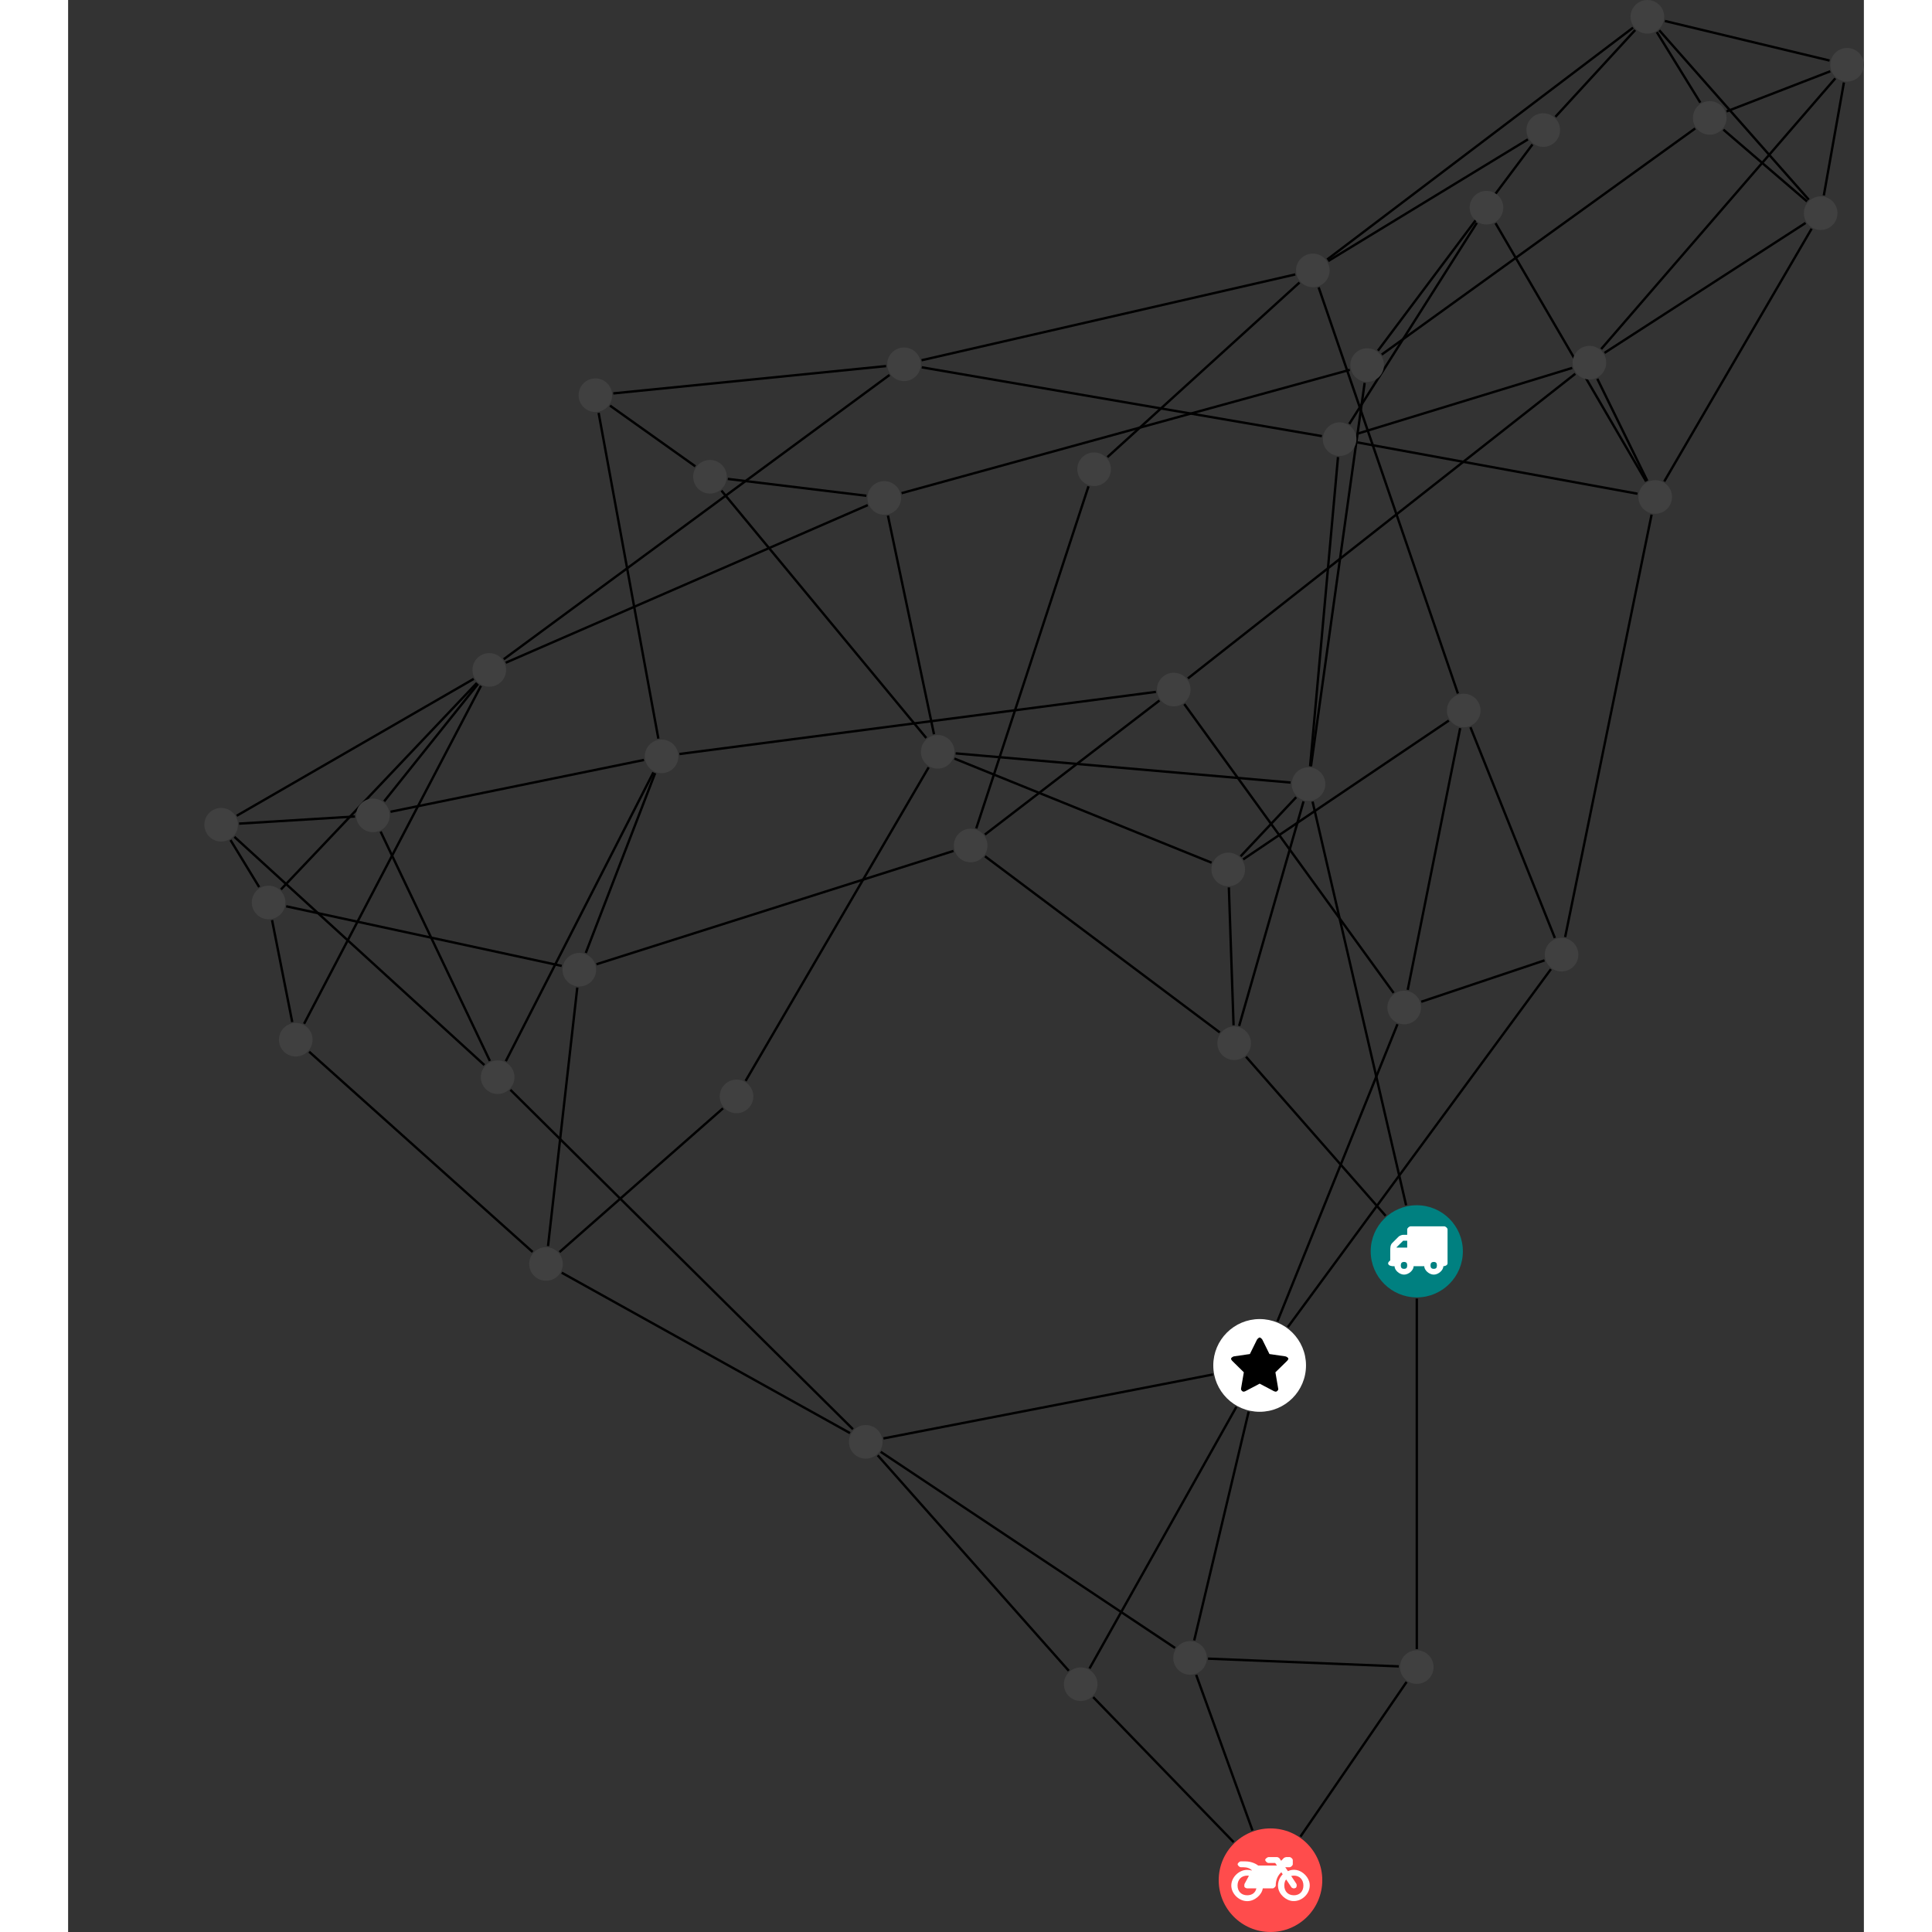 <?xml version="1.0" encoding="UTF-8"?>
<svg xmlns="http://www.w3.org/2000/svg" xmlns:xlink="http://www.w3.org/1999/xlink" width="324.030pt" height="324.030pt" viewBox="-22.849 0.000 301.181 324.030" version="1.1">
<rect x="-22.849" y="0.000" width="301.181" height="324.030" fill="#333333" stroke="none"/>
<defs>
<g>
<symbol overflow="visible" id="glyph0-0">
<path style="stroke:none;" d="M 1.422 -0.75 L 1.422 -7.922 L 3.562 -7.922 L 3.562 -0.891 L 1.422 -0.891 Z M 0.625 0 L 4.531 0 L 4.531 -8.812 L 0.438 -8.812 L 0.438 0 Z M 0.625 0 "/>
</symbol>
<symbol overflow="visible" id="glyph0-1">
<path style="stroke:none;" d="M 3.375 -0.844 C 3.375 -0.453 3.234 -0.266 2.844 -0.266 C 2.469 -0.266 2.297 -0.453 2.297 -0.844 C 2.297 -1.219 2.469 -1.422 2.844 -1.422 C 3.234 -1.422 3.375 -1.219 3.375 -0.844 Z M 1.594 -3.688 L 1.594 -3.859 C 1.594 -3.875 1.578 -3.875 1.594 -3.891 L 2.688 -4.969 C 2.703 -5 2.656 -4.984 2.688 -4.984 L 3.375 -4.984 L 3.375 -3.828 L 1.594 -3.828 Z M 8.359 -0.844 C 8.359 -0.453 8.219 -0.266 7.828 -0.266 C 7.453 -0.266 7.281 -0.453 7.281 -0.844 C 7.281 -1.219 7.453 -1.422 7.828 -1.422 C 8.219 -1.422 8.359 -1.219 8.359 -0.844 Z M 10.141 -6.891 C 10.141 -7.094 9.812 -7.391 9.609 -7.391 L 3.922 -7.391 C 3.719 -7.391 3.375 -7.094 3.375 -6.891 L 3.375 -5.969 L 2.672 -5.969 C 2.469 -5.969 2.078 -5.812 1.938 -5.672 L 0.844 -4.578 C 0.531 -4.266 0.531 -3.734 0.531 -3.328 L 0.531 -1.688 C 0.516 -1.688 0.172 -1.391 0.172 -1.203 C 0.172 -0.781 0.781 -0.703 1.062 -0.703 L 1.25 -0.703 C 1.25 -0.047 2.062 0.703 2.844 0.703 C 3.641 0.703 4.453 -0.047 4.453 -0.703 L 6.234 -0.703 C 6.234 -0.047 7.047 0.703 7.828 0.703 C 8.625 0.703 9.438 -0.047 9.438 -0.703 C 9.547 -0.703 10.141 -0.781 10.141 -1.203 Z M 10.141 -6.891 "/>
</symbol>
<symbol overflow="visible" id="glyph0-2">
<path style="stroke:none;" d="M 12.969 -2.906 C 12.844 -3.984 11.859 -5.016 10.781 -5.219 C 10.234 -5.328 9.703 -5.219 9.328 -5.031 L 8.875 -5.688 L 9.609 -5.688 C 9.812 -5.688 10.141 -5.984 10.141 -6.188 L 10.141 -6.891 C 10.141 -7.094 9.812 -7.391 9.609 -7.391 L 9.047 -7.391 C 8.969 -7.391 8.734 -7.312 8.656 -7.25 L 8.188 -6.766 L 7.891 -7.203 C 7.828 -7.281 7.594 -7.391 7.484 -7.391 L 6.078 -7.391 C 5.906 -7.391 5.547 -7.125 5.516 -6.953 C 5.484 -6.734 5.828 -6.406 6.047 -6.406 L 7.188 -6.406 L 7.484 -5.969 L 4.344 -5.969 C 4.141 -6.125 3.375 -6.672 2.141 -6.672 L 1.422 -6.672 C 1.219 -6.672 0.891 -6.375 0.891 -6.188 C 0.891 -5.984 1.219 -5.688 1.422 -5.688 L 1.781 -5.688 C 2.484 -5.688 2.906 -5.516 3.281 -5.188 L 3.25 -5.141 C 3.078 -5.188 2.797 -5.25 2.5 -5.25 C 1.109 -5.25 -0.172 -4 -0.172 -2.625 C -0.172 -1.25 1.109 0 2.5 0 C 3.75 0 4.953 -1.062 5.109 -2.141 L 6.766 -2.141 C 6.969 -2.141 7.281 -2.438 7.281 -2.625 C 7.281 -3.609 7.688 -4.391 8.219 -4.844 L 8.453 -4.5 C 7.969 -4.062 7.578 -3.203 7.672 -2.359 C 7.781 -1.172 8.969 -0.094 10.141 -0.016 C 11.703 0.094 13.156 -1.344 12.969 -2.906 Z M 2.5 -0.984 C 1.516 -0.984 0.875 -1.641 0.875 -2.625 C 0.875 -3.594 1.516 -4.281 2.5 -4.281 C 2.672 -4.281 2.844 -4.234 2.781 -4.25 L 2.047 -2.891 C 2 -2.781 2 -2.469 2.047 -2.359 C 2.125 -2.25 2.375 -2.141 2.5 -2.141 L 4.031 -2.141 C 3.891 -1.453 3.344 -0.984 2.5 -0.984 Z M 10.328 -0.984 C 9.344 -0.984 8.719 -1.641 8.719 -2.625 C 8.719 -3.109 8.859 -3.469 9.031 -3.641 L 9.906 -2.328 C 9.969 -2.219 10.203 -2.141 10.328 -2.141 C 10.391 -2.141 10.594 -2.188 10.641 -2.234 C 10.812 -2.344 10.844 -2.75 10.734 -2.922 L 9.875 -4.219 C 9.859 -4.219 10.094 -4.281 10.328 -4.281 C 11.297 -4.281 11.922 -3.594 11.922 -2.625 C 11.922 -1.641 11.297 -0.984 10.328 -0.984 Z M 10.328 -0.984 "/>
</symbol>
<symbol overflow="visible" id="glyph0-3">
<path style="stroke:none;" d="M 9.438 -5.078 C 9.438 -5.25 9.078 -5.453 8.938 -5.469 L 6.266 -5.859 L 5.078 -8.266 C 5.031 -8.375 4.75 -8.641 4.625 -8.641 C 4.5 -8.641 4.234 -8.375 4.172 -8.266 L 2.984 -5.859 L 0.312 -5.469 C 0.172 -5.453 -0.172 -5.25 -0.172 -5.078 C -0.172 -4.969 -0.062 -4.781 0.016 -4.719 L 1.969 -2.797 L 1.5 -0.062 C 1.5 -0.016 1.5 0.016 1.5 0.047 C 1.5 0.203 1.75 0.453 1.906 0.453 C 1.984 0.453 2.188 0.406 2.25 0.359 L 4.625 -0.891 L 7 0.359 C 7.062 0.406 7.266 0.453 7.344 0.453 C 7.5 0.453 7.75 0.203 7.75 0.047 C 7.75 0.016 7.75 -0.016 7.734 -0.062 L 7.266 -2.797 L 9.234 -4.719 C 9.297 -4.781 9.438 -4.969 9.438 -5.078 Z M 9.438 -5.078 "/>
</symbol>
</g>
<clipPath id="clip1">
  <path d="M 228 7 L 278.332 7 L 278.332 65 L 228 65 Z M 228 7 "/>
</clipPath>
<clipPath id="clip2">
  <path d="M 265 8 L 278.332 8 L 278.332 39 L 265 39 Z M 265 8 "/>
</clipPath>
<clipPath id="clip3">
  <path d="M 239 0 L 278.332 0 L 278.332 16 L 239 16 Z M 239 0 "/>
</clipPath>
<clipPath id="clip4">
  <path d="M 249 6 L 278.332 6 L 278.332 25 L 249 25 Z M 249 6 "/>
</clipPath>
<clipPath id="clip5">
  <path d="M 170 306 L 188 306 L 188 324.031 L 170 324.031 Z M 170 306 "/>
</clipPath>
<clipPath id="clip6">
  <path d="M 272 8 L 278.332 8 L 278.332 14 L 272 14 Z M 272 8 "/>
</clipPath>
</defs>
<g id="surface1">
<path style="fill:none;stroke-width:0.399;stroke-linecap:butt;stroke-linejoin:miter;stroke:rgb(0%,0%,0%);stroke-opacity:1;stroke-miterlimit:10;" d="M 0.002 -7.928 L 0.002 -66.713 " transform="matrix(1,0,0,-1,203.346,209.869)"/>
<path style="fill:none;stroke-width:0.399;stroke-linecap:butt;stroke-linejoin:miter;stroke:rgb(0%,0%,0%);stroke-opacity:1;stroke-miterlimit:10;" d="M -1.791 7.724 L -17.479 75.424 " transform="matrix(1,0,0,-1,203.346,209.869)"/>
<path style="fill:none;stroke-width:0.399;stroke-linecap:butt;stroke-linejoin:miter;stroke:rgb(0%,0%,0%);stroke-opacity:1;stroke-miterlimit:10;" d="M -5.229 5.959 L -28.639 32.635 " transform="matrix(1,0,0,-1,203.346,209.869)"/>
<path style="fill:none;stroke-width:0.399;stroke-linecap:butt;stroke-linejoin:miter;stroke:rgb(0%,0%,0%);stroke-opacity:1;stroke-miterlimit:10;" d="M -116.358 23.986 L -143.78 -0.127 " transform="matrix(1,0,0,-1,203.346,209.869)"/>
<path style="fill:none;stroke-width:0.399;stroke-linecap:butt;stroke-linejoin:miter;stroke:rgb(0%,0%,0%);stroke-opacity:1;stroke-miterlimit:10;" d="M -112.569 28.584 L -81.869 81.17 " transform="matrix(1,0,0,-1,203.346,209.869)"/>
<path style="fill:none;stroke-width:0.399;stroke-linecap:butt;stroke-linejoin:miter;stroke:rgb(0%,0%,0%);stroke-opacity:1;stroke-miterlimit:10;" d="M -1.709 -72.221 L -19.506 -98.151 " transform="matrix(1,0,0,-1,203.346,209.869)"/>
<path style="fill:none;stroke-width:0.399;stroke-linecap:butt;stroke-linejoin:miter;stroke:rgb(0%,0%,0%);stroke-opacity:1;stroke-miterlimit:10;" d="M -3.014 -69.611 L -35.014 -68.315 " transform="matrix(1,0,0,-1,203.346,209.869)"/>
<path style="fill:none;stroke-width:0.399;stroke-linecap:butt;stroke-linejoin:miter;stroke:rgb(0%,0%,0%);stroke-opacity:1;stroke-miterlimit:10;" d="M -27.561 -97.119 L -37.002 -71.029 " transform="matrix(1,0,0,-1,203.346,209.869)"/>
<path style="fill:none;stroke-width:0.399;stroke-linecap:butt;stroke-linejoin:miter;stroke:rgb(0%,0%,0%);stroke-opacity:1;stroke-miterlimit:10;" d="M -30.717 -99.092 L -54.268 -74.772 " transform="matrix(1,0,0,-1,203.346,209.869)"/>
<path style="fill:none;stroke-width:0.399;stroke-linecap:butt;stroke-linejoin:miter;stroke:rgb(0%,0%,0%);stroke-opacity:1;stroke-miterlimit:10;" d="M -40.541 -66.522 L -89.909 -33.627 " transform="matrix(1,0,0,-1,203.346,209.869)"/>
<path style="fill:none;stroke-width:0.399;stroke-linecap:butt;stroke-linejoin:miter;stroke:rgb(0%,0%,0%);stroke-opacity:1;stroke-miterlimit:10;" d="M -37.33 -65.256 L -28.201 -26.897 " transform="matrix(1,0,0,-1,203.346,209.869)"/>
<path style="fill:none;stroke-width:0.399;stroke-linecap:butt;stroke-linejoin:miter;stroke:rgb(0%,0%,0%);stroke-opacity:1;stroke-miterlimit:10;" d="M -58.369 -70.346 L -90.416 -34.213 " transform="matrix(1,0,0,-1,203.346,209.869)"/>
<path style="fill:none;stroke-width:0.399;stroke-linecap:butt;stroke-linejoin:miter;stroke:rgb(0%,0%,0%);stroke-opacity:1;stroke-miterlimit:10;" d="M -54.893 -69.971 L -30.26 -26.092 " transform="matrix(1,0,0,-1,203.346,209.869)"/>
<path style="fill:none;stroke-width:0.399;stroke-linecap:butt;stroke-linejoin:miter;stroke:rgb(0%,0%,0%);stroke-opacity:1;stroke-miterlimit:10;" d="M -89.455 -31.381 L -34.186 -20.654 " transform="matrix(1,0,0,-1,203.346,209.869)"/>
<path style="fill:none;stroke-width:0.399;stroke-linecap:butt;stroke-linejoin:miter;stroke:rgb(0%,0%,0%);stroke-opacity:1;stroke-miterlimit:10;" d="M -95.057 -30.486 L -143.409 -3.584 " transform="matrix(1,0,0,-1,203.346,209.869)"/>
<path style="fill:none;stroke-width:0.399;stroke-linecap:butt;stroke-linejoin:miter;stroke:rgb(0%,0%,0%);stroke-opacity:1;stroke-miterlimit:10;" d="M -94.565 -29.83 L -152.014 27.084 " transform="matrix(1,0,0,-1,203.346,209.869)"/>
<path style="fill:none;stroke-width:0.399;stroke-linecap:butt;stroke-linejoin:miter;stroke:rgb(0%,0%,0%);stroke-opacity:1;stroke-miterlimit:10;" d="M -23.369 -11.74 L -3.241 38.096 " transform="matrix(1,0,0,-1,203.346,209.869)"/>
<path style="fill:none;stroke-width:0.399;stroke-linecap:butt;stroke-linejoin:miter;stroke:rgb(0%,0%,0%);stroke-opacity:1;stroke-miterlimit:10;" d="M -21.631 -12.709 L 22.494 47.322 " transform="matrix(1,0,0,-1,203.346,209.869)"/>
<path style="fill:none;stroke-width:0.399;stroke-linecap:butt;stroke-linejoin:miter;stroke:rgb(0%,0%,0%);stroke-opacity:1;stroke-miterlimit:10;" d="M 0.752 41.857 L 21.42 48.795 " transform="matrix(1,0,0,-1,203.346,209.869)"/>
<path style="fill:none;stroke-width:0.399;stroke-linecap:butt;stroke-linejoin:miter;stroke:rgb(0%,0%,0%);stroke-opacity:1;stroke-miterlimit:10;" d="M -1.518 43.853 L 7.279 87.748 " transform="matrix(1,0,0,-1,203.346,209.869)"/>
<path style="fill:none;stroke-width:0.399;stroke-linecap:butt;stroke-linejoin:miter;stroke:rgb(0%,0%,0%);stroke-opacity:1;stroke-miterlimit:10;" d="M -3.881 43.338 L -38.991 91.779 " transform="matrix(1,0,0,-1,203.346,209.869)"/>
<path style="fill:none;stroke-width:0.399;stroke-linecap:butt;stroke-linejoin:miter;stroke:rgb(0%,0%,0%);stroke-opacity:1;stroke-miterlimit:10;" d="M 23.158 52.556 L 8.998 87.904 " transform="matrix(1,0,0,-1,203.346,209.869)"/>
<path style="fill:none;stroke-width:0.399;stroke-linecap:butt;stroke-linejoin:miter;stroke:rgb(0%,0%,0%);stroke-opacity:1;stroke-miterlimit:10;" d="M 24.884 52.709 L 39.381 123.56 " transform="matrix(1,0,0,-1,203.346,209.869)"/>
<path style="fill:none;stroke-width:0.399;stroke-linecap:butt;stroke-linejoin:miter;stroke:rgb(0%,0%,0%);stroke-opacity:1;stroke-miterlimit:10;" d="M 6.896 93.56 L -16.455 161.662 " transform="matrix(1,0,0,-1,203.346,209.869)"/>
<path style="fill:none;stroke-width:0.399;stroke-linecap:butt;stroke-linejoin:miter;stroke:rgb(0%,0%,0%);stroke-opacity:1;stroke-miterlimit:10;" d="M 5.373 89.017 L -29.119 65.736 " transform="matrix(1,0,0,-1,203.346,209.869)"/>
<path style="fill:none;stroke-width:0.399;stroke-linecap:butt;stroke-linejoin:miter;stroke:rgb(0%,0%,0%);stroke-opacity:1;stroke-miterlimit:10;" d="M -51.885 133.205 L -19.67 162.486 " transform="matrix(1,0,0,-1,203.346,209.869)"/>
<path style="fill:none;stroke-width:0.399;stroke-linecap:butt;stroke-linejoin:miter;stroke:rgb(0%,0%,0%);stroke-opacity:1;stroke-miterlimit:10;" d="M -55.061 128.306 L -73.885 70.931 " transform="matrix(1,0,0,-1,203.346,209.869)"/>
<path style="fill:none;stroke-width:0.399;stroke-linecap:butt;stroke-linejoin:miter;stroke:rgb(0%,0%,0%);stroke-opacity:1;stroke-miterlimit:10;" d="M -20.377 163.842 L -83.057 149.447 " transform="matrix(1,0,0,-1,203.346,209.869)"/>
<path style="fill:none;stroke-width:0.399;stroke-linecap:butt;stroke-linejoin:miter;stroke:rgb(0%,0%,0%);stroke-opacity:1;stroke-miterlimit:10;" d="M -15.03 166.342 L 36.271 205.232 " transform="matrix(1,0,0,-1,203.346,209.869)"/>
<path style="fill:none;stroke-width:0.399;stroke-linecap:butt;stroke-linejoin:miter;stroke:rgb(0%,0%,0%);stroke-opacity:1;stroke-miterlimit:10;" d="M -14.858 166.088 L 18.631 186.49 " transform="matrix(1,0,0,-1,203.346,209.869)"/>
<path style="fill:none;stroke-width:0.399;stroke-linecap:butt;stroke-linejoin:miter;stroke:rgb(0%,0%,0%);stroke-opacity:1;stroke-miterlimit:10;" d="M -77.705 67.15 L -137.584 48.146 " transform="matrix(1,0,0,-1,203.346,209.869)"/>
<path style="fill:none;stroke-width:0.399;stroke-linecap:butt;stroke-linejoin:miter;stroke:rgb(0%,0%,0%);stroke-opacity:1;stroke-miterlimit:10;" d="M -72.432 69.9 L -43.155 92.385 " transform="matrix(1,0,0,-1,203.346,209.869)"/>
<path style="fill:none;stroke-width:0.399;stroke-linecap:butt;stroke-linejoin:miter;stroke:rgb(0%,0%,0%);stroke-opacity:1;stroke-miterlimit:10;" d="M -72.412 66.252 L -33.041 36.713 " transform="matrix(1,0,0,-1,203.346,209.869)"/>
<path style="fill:none;stroke-width:0.399;stroke-linecap:butt;stroke-linejoin:miter;stroke:rgb(0%,0%,0%);stroke-opacity:1;stroke-miterlimit:10;" d="M -145.705 0.881 L -140.799 44.236 " transform="matrix(1,0,0,-1,203.346,209.869)"/>
<path style="fill:none;stroke-width:0.399;stroke-linecap:butt;stroke-linejoin:miter;stroke:rgb(0%,0%,0%);stroke-opacity:1;stroke-miterlimit:10;" d="M -148.291 -0.104 L -185.772 33.478 " transform="matrix(1,0,0,-1,203.346,209.869)"/>
<path style="fill:none;stroke-width:0.399;stroke-linecap:butt;stroke-linejoin:miter;stroke:rgb(0%,0%,0%);stroke-opacity:1;stroke-miterlimit:10;" d="M -143.409 47.869 L -189.623 57.869 " transform="matrix(1,0,0,-1,203.346,209.869)"/>
<path style="fill:none;stroke-width:0.399;stroke-linecap:butt;stroke-linejoin:miter;stroke:rgb(0%,0%,0%);stroke-opacity:1;stroke-miterlimit:10;" d="M -139.373 50.049 L -127.744 80.201 " transform="matrix(1,0,0,-1,203.346,209.869)"/>
<path style="fill:none;stroke-width:0.399;stroke-linecap:butt;stroke-linejoin:miter;stroke:rgb(0%,0%,0%);stroke-opacity:1;stroke-miterlimit:10;" d="M -188.604 38.451 L -191.991 55.549 " transform="matrix(1,0,0,-1,203.346,209.869)"/>
<path style="fill:none;stroke-width:0.399;stroke-linecap:butt;stroke-linejoin:miter;stroke:rgb(0%,0%,0%);stroke-opacity:1;stroke-miterlimit:10;" d="M -186.619 38.166 L -156.959 94.842 " transform="matrix(1,0,0,-1,203.346,209.869)"/>
<path style="fill:none;stroke-width:0.399;stroke-linecap:butt;stroke-linejoin:miter;stroke:rgb(0%,0%,0%);stroke-opacity:1;stroke-miterlimit:10;" d="M -190.498 60.697 L -157.639 95.326 " transform="matrix(1,0,0,-1,203.346,209.869)"/>
<path style="fill:none;stroke-width:0.399;stroke-linecap:butt;stroke-linejoin:miter;stroke:rgb(0%,0%,0%);stroke-opacity:1;stroke-miterlimit:10;" d="M -194.147 61.084 L -198.959 68.971 " transform="matrix(1,0,0,-1,203.346,209.869)"/>
<path style="fill:none;stroke-width:0.399;stroke-linecap:butt;stroke-linejoin:miter;stroke:rgb(0%,0%,0%);stroke-opacity:1;stroke-miterlimit:10;" d="M -158.174 96.006 L -197.916 73.056 " transform="matrix(1,0,0,-1,203.346,209.869)"/>
<path style="fill:none;stroke-width:0.399;stroke-linecap:butt;stroke-linejoin:miter;stroke:rgb(0%,0%,0%);stroke-opacity:1;stroke-miterlimit:10;" d="M -157.448 95.158 L -173.19 75.471 " transform="matrix(1,0,0,-1,203.346,209.869)"/>
<path style="fill:none;stroke-width:0.399;stroke-linecap:butt;stroke-linejoin:miter;stroke:rgb(0%,0%,0%);stroke-opacity:1;stroke-miterlimit:10;" d="M -153.131 99.306 L -88.428 146.982 " transform="matrix(1,0,0,-1,203.346,209.869)"/>
<path style="fill:none;stroke-width:0.399;stroke-linecap:butt;stroke-linejoin:miter;stroke:rgb(0%,0%,0%);stroke-opacity:1;stroke-miterlimit:10;" d="M -152.795 98.721 L -92.084 125.154 " transform="matrix(1,0,0,-1,203.346,209.869)"/>
<path style="fill:none;stroke-width:0.399;stroke-linecap:butt;stroke-linejoin:miter;stroke:rgb(0%,0%,0%);stroke-opacity:1;stroke-miterlimit:10;" d="M -197.518 71.732 L -178.088 72.931 " transform="matrix(1,0,0,-1,203.346,209.869)"/>
<path style="fill:none;stroke-width:0.399;stroke-linecap:butt;stroke-linejoin:miter;stroke:rgb(0%,0%,0%);stroke-opacity:1;stroke-miterlimit:10;" d="M -198.303 69.514 L -156.385 31.244 " transform="matrix(1,0,0,-1,203.346,209.869)"/>
<path style="fill:none;stroke-width:0.399;stroke-linecap:butt;stroke-linejoin:miter;stroke:rgb(0%,0%,0%);stroke-opacity:1;stroke-miterlimit:10;" d="M -173.78 70.392 L -155.455 31.931 " transform="matrix(1,0,0,-1,203.346,209.869)"/>
<path style="fill:none;stroke-width:0.399;stroke-linecap:butt;stroke-linejoin:miter;stroke:rgb(0%,0%,0%);stroke-opacity:1;stroke-miterlimit:10;" d="M -172.119 73.721 L -129.616 82.412 " transform="matrix(1,0,0,-1,203.346,209.869)"/>
<path style="fill:none;stroke-width:0.399;stroke-linecap:butt;stroke-linejoin:miter;stroke:rgb(0%,0%,0%);stroke-opacity:1;stroke-miterlimit:10;" d="M -152.784 31.896 L -128.03 80.33 " transform="matrix(1,0,0,-1,203.346,209.869)"/>
<path style="fill:none;stroke-width:0.399;stroke-linecap:butt;stroke-linejoin:miter;stroke:rgb(0%,0%,0%);stroke-opacity:1;stroke-miterlimit:10;" d="M -123.666 83.408 L -43.752 93.83 " transform="matrix(1,0,0,-1,203.346,209.869)"/>
<path style="fill:none;stroke-width:0.399;stroke-linecap:butt;stroke-linejoin:miter;stroke:rgb(0%,0%,0%);stroke-opacity:1;stroke-miterlimit:10;" d="M -127.201 85.986 L -137.221 140.619 " transform="matrix(1,0,0,-1,203.346,209.869)"/>
<path style="fill:none;stroke-width:0.399;stroke-linecap:butt;stroke-linejoin:miter;stroke:rgb(0%,0%,0%);stroke-opacity:1;stroke-miterlimit:10;" d="M -38.389 96.088 L 26.58 147.181 " transform="matrix(1,0,0,-1,203.346,209.869)"/>
<path style="fill:none;stroke-width:0.399;stroke-linecap:butt;stroke-linejoin:miter;stroke:rgb(0%,0%,0%);stroke-opacity:1;stroke-miterlimit:10;" d="M -134.764 143.889 L -89.002 148.471 " transform="matrix(1,0,0,-1,203.346,209.869)"/>
<path style="fill:none;stroke-width:0.399;stroke-linecap:butt;stroke-linejoin:miter;stroke:rgb(0%,0%,0%);stroke-opacity:1;stroke-miterlimit:10;" d="M -135.307 141.838 L -121.002 131.658 " transform="matrix(1,0,0,-1,203.346,209.869)"/>
<path style="fill:none;stroke-width:0.399;stroke-linecap:butt;stroke-linejoin:miter;stroke:rgb(0%,0%,0%);stroke-opacity:1;stroke-miterlimit:10;" d="M -83.026 148.264 L -15.916 136.724 " transform="matrix(1,0,0,-1,203.346,209.869)"/>
<path style="fill:none;stroke-width:0.399;stroke-linecap:butt;stroke-linejoin:miter;stroke:rgb(0%,0%,0%);stroke-opacity:1;stroke-miterlimit:10;" d="M 10.072 172.494 L -11.326 138.764 " transform="matrix(1,0,0,-1,203.346,209.869)"/>
<path style="fill:none;stroke-width:0.399;stroke-linecap:butt;stroke-linejoin:miter;stroke:rgb(0%,0%,0%);stroke-opacity:1;stroke-miterlimit:10;" d="M 13.209 172.435 L 38.467 129.123 " transform="matrix(1,0,0,-1,203.346,209.869)"/>
<path style="fill:none;stroke-width:0.399;stroke-linecap:butt;stroke-linejoin:miter;stroke:rgb(0%,0%,0%);stroke-opacity:1;stroke-miterlimit:10;" d="M -9.975 135.67 L 37.017 127.06 " transform="matrix(1,0,0,-1,203.346,209.869)"/>
<path style="fill:none;stroke-width:0.399;stroke-linecap:butt;stroke-linejoin:miter;stroke:rgb(0%,0%,0%);stroke-opacity:1;stroke-miterlimit:10;" d="M -10.057 137.099 L 26.068 148.162 " transform="matrix(1,0,0,-1,203.346,209.869)"/>
<path style="fill:none;stroke-width:0.399;stroke-linecap:butt;stroke-linejoin:miter;stroke:rgb(0%,0%,0%);stroke-opacity:1;stroke-miterlimit:10;" d="M -13.213 133.209 L -17.889 81.369 " transform="matrix(1,0,0,-1,203.346,209.869)"/>
<path style="fill:none;stroke-width:0.399;stroke-linecap:butt;stroke-linejoin:miter;stroke:rgb(0%,0%,0%);stroke-opacity:1;stroke-miterlimit:10;" d="M 38.658 129.228 L 30.279 146.338 " transform="matrix(1,0,0,-1,203.346,209.869)"/>
<path style="fill:none;stroke-width:0.399;stroke-linecap:butt;stroke-linejoin:miter;stroke:rgb(0%,0%,0%);stroke-opacity:1;stroke-miterlimit:10;" d="M 41.506 129.123 L 66.22 171.51 " transform="matrix(1,0,0,-1,203.346,209.869)"/>
<path style="fill:none;stroke-width:0.399;stroke-linecap:butt;stroke-linejoin:miter;stroke:rgb(0%,0%,0%);stroke-opacity:1;stroke-miterlimit:10;" d="M 31.486 150.685 L 65.205 172.478 " transform="matrix(1,0,0,-1,203.346,209.869)"/>
<g clip-path="url(#clip1)" clip-rule="nonzero">
<path style="fill:none;stroke-width:0.399;stroke-linecap:butt;stroke-linejoin:miter;stroke:rgb(0%,0%,0%);stroke-opacity:1;stroke-miterlimit:10;" d="M 30.927 151.33 L 70.193 196.724 " transform="matrix(1,0,0,-1,203.346,209.869)"/>
</g>
<g clip-path="url(#clip2)" clip-rule="nonzero">
<path style="fill:none;stroke-width:0.399;stroke-linecap:butt;stroke-linejoin:miter;stroke:rgb(0%,0%,0%);stroke-opacity:1;stroke-miterlimit:10;" d="M 68.267 177.088 L 71.638 196.037 " transform="matrix(1,0,0,-1,203.346,209.869)"/>
</g>
<path style="fill:none;stroke-width:0.399;stroke-linecap:butt;stroke-linejoin:miter;stroke:rgb(0%,0%,0%);stroke-opacity:1;stroke-miterlimit:10;" d="M 65.744 176.381 L 40.67 204.791 " transform="matrix(1,0,0,-1,203.346,209.869)"/>
<path style="fill:none;stroke-width:0.399;stroke-linecap:butt;stroke-linejoin:miter;stroke:rgb(0%,0%,0%);stroke-opacity:1;stroke-miterlimit:10;" d="M 65.451 176.084 L 51.424 188.127 " transform="matrix(1,0,0,-1,203.346,209.869)"/>
<g clip-path="url(#clip3)" clip-rule="nonzero">
<path style="fill:none;stroke-width:0.399;stroke-linecap:butt;stroke-linejoin:miter;stroke:rgb(0%,0%,0%);stroke-opacity:1;stroke-miterlimit:10;" d="M 69.232 199.713 L 41.607 206.349 " transform="matrix(1,0,0,-1,203.346,209.869)"/>
</g>
<g clip-path="url(#clip4)" clip-rule="nonzero">
<path style="fill:none;stroke-width:0.399;stroke-linecap:butt;stroke-linejoin:miter;stroke:rgb(0%,0%,0%);stroke-opacity:1;stroke-miterlimit:10;" d="M 69.353 197.916 L 51.951 191.181 " transform="matrix(1,0,0,-1,203.346,209.869)"/>
</g>
<path style="fill:none;stroke-width:0.399;stroke-linecap:butt;stroke-linejoin:miter;stroke:rgb(0%,0%,0%);stroke-opacity:1;stroke-miterlimit:10;" d="M 40.259 204.486 L 47.552 192.658 " transform="matrix(1,0,0,-1,203.346,209.869)"/>
<path style="fill:none;stroke-width:0.399;stroke-linecap:butt;stroke-linejoin:miter;stroke:rgb(0%,0%,0%);stroke-opacity:1;stroke-miterlimit:10;" d="M 36.631 204.834 L 23.252 190.279 " transform="matrix(1,0,0,-1,203.346,209.869)"/>
<path style="fill:none;stroke-width:0.399;stroke-linecap:butt;stroke-linejoin:miter;stroke:rgb(0%,0%,0%);stroke-opacity:1;stroke-miterlimit:10;" d="M 46.689 188.326 L -5.877 150.404 " transform="matrix(1,0,0,-1,203.346,209.869)"/>
<path style="fill:none;stroke-width:0.399;stroke-linecap:butt;stroke-linejoin:miter;stroke:rgb(0%,0%,0%);stroke-opacity:1;stroke-miterlimit:10;" d="M 19.4 185.642 L -6.514 151.056 " transform="matrix(1,0,0,-1,203.346,209.869)"/>
<path style="fill:none;stroke-width:0.399;stroke-linecap:butt;stroke-linejoin:miter;stroke:rgb(0%,0%,0%);stroke-opacity:1;stroke-miterlimit:10;" d="M -11.233 147.842 L -86.409 127.158 " transform="matrix(1,0,0,-1,203.346,209.869)"/>
<path style="fill:none;stroke-width:0.399;stroke-linecap:butt;stroke-linejoin:miter;stroke:rgb(0%,0%,0%);stroke-opacity:1;stroke-miterlimit:10;" d="M -8.744 145.65 L -17.744 81.353 " transform="matrix(1,0,0,-1,203.346,209.869)"/>
<path style="fill:none;stroke-width:0.399;stroke-linecap:butt;stroke-linejoin:miter;stroke:rgb(0%,0%,0%);stroke-opacity:1;stroke-miterlimit:10;" d="M -115.549 129.545 L -92.315 126.721 " transform="matrix(1,0,0,-1,203.346,209.869)"/>
<path style="fill:none;stroke-width:0.399;stroke-linecap:butt;stroke-linejoin:miter;stroke:rgb(0%,0%,0%);stroke-opacity:1;stroke-miterlimit:10;" d="M -116.619 127.584 L -82.272 86.099 " transform="matrix(1,0,0,-1,203.346,209.869)"/>
<path style="fill:none;stroke-width:0.399;stroke-linecap:butt;stroke-linejoin:miter;stroke:rgb(0%,0%,0%);stroke-opacity:1;stroke-miterlimit:10;" d="M -88.698 123.404 L -80.971 86.728 " transform="matrix(1,0,0,-1,203.346,209.869)"/>
<path style="fill:none;stroke-width:0.399;stroke-linecap:butt;stroke-linejoin:miter;stroke:rgb(0%,0%,0%);stroke-opacity:1;stroke-miterlimit:10;" d="M -77.549 82.642 L -34.42 65.181 " transform="matrix(1,0,0,-1,203.346,209.869)"/>
<path style="fill:none;stroke-width:0.399;stroke-linecap:butt;stroke-linejoin:miter;stroke:rgb(0%,0%,0%);stroke-opacity:1;stroke-miterlimit:10;" d="M -77.342 83.514 L -21.166 78.623 " transform="matrix(1,0,0,-1,203.346,209.869)"/>
<path style="fill:none;stroke-width:0.399;stroke-linecap:butt;stroke-linejoin:miter;stroke:rgb(0%,0%,0%);stroke-opacity:1;stroke-miterlimit:10;" d="M -29.553 66.248 L -20.229 76.166 " transform="matrix(1,0,0,-1,203.346,209.869)"/>
<path style="fill:none;stroke-width:0.399;stroke-linecap:butt;stroke-linejoin:miter;stroke:rgb(0%,0%,0%);stroke-opacity:1;stroke-miterlimit:10;" d="M -31.518 61.033 L -30.729 37.916 " transform="matrix(1,0,0,-1,203.346,209.869)"/>
<path style="fill:none;stroke-width:0.399;stroke-linecap:butt;stroke-linejoin:miter;stroke:rgb(0%,0%,0%);stroke-opacity:1;stroke-miterlimit:10;" d="M -18.994 75.463 L -29.795 37.803 " transform="matrix(1,0,0,-1,203.346,209.869)"/>
<path style=" stroke:none;fill-rule:nonzero;fill:rgb(0%,50%,50%);fill-opacity:1;" d="M 211.074 209.867 C 211.074 205.602 207.613 202.141 203.348 202.141 C 199.078 202.141 195.617 205.602 195.617 209.867 C 195.617 214.137 199.078 217.598 203.348 217.598 C 207.613 217.598 211.074 214.137 211.074 209.867 Z M 211.074 209.867 "/>
<g style="fill:rgb(100%,100%,100%);fill-opacity:1;">
  <use xlink:href="#glyph0-1" x="198.365" y="213.072"/>
</g>
<path style=" stroke:none;fill-rule:nonzero;fill:rgb(25%,25%,25%);fill-opacity:1;" d="M 92.074 183.891 C 92.074 182.332 90.812 181.07 89.258 181.07 C 87.699 181.07 86.438 182.332 86.438 183.891 C 86.438 185.445 87.699 186.707 89.258 186.707 C 90.812 186.707 92.074 185.445 92.074 183.891 Z M 92.074 183.891 "/>
<path style=" stroke:none;fill-rule:nonzero;fill:rgb(25%,25%,25%);fill-opacity:1;" d="M 206.164 279.602 C 206.164 278.043 204.902 276.781 203.348 276.781 C 201.789 276.781 200.527 278.043 200.527 279.602 C 200.527 281.156 201.789 282.418 203.348 282.418 C 204.902 282.418 206.164 281.156 206.164 279.602 Z M 206.164 279.602 "/>
<g clip-path="url(#clip5)" clip-rule="nonzero">
<path style=" stroke:none;fill-rule:nonzero;fill:rgb(100%,29.999%,29.999%);fill-opacity:1;" d="M 187.496 315.344 C 187.496 310.547 183.609 306.656 178.809 306.656 C 174.012 306.656 170.125 310.547 170.125 315.344 C 170.125 320.141 174.012 324.031 178.809 324.031 C 183.609 324.031 187.496 320.141 187.496 315.344 Z M 187.496 315.344 "/>
</g>
<g style="fill:rgb(100%,100%,100%);fill-opacity:1;">
  <use xlink:href="#glyph0-2" x="172.409" y="318.855"/>
</g>
<path style=" stroke:none;fill-rule:nonzero;fill:rgb(25%,25%,25%);fill-opacity:1;" d="M 168.137 278.062 C 168.137 276.504 166.875 275.242 165.316 275.242 C 163.762 275.242 162.5 276.504 162.5 278.062 C 162.5 279.617 163.762 280.879 165.316 280.879 C 166.875 280.879 168.137 279.617 168.137 278.062 Z M 168.137 278.062 "/>
<path style=" stroke:none;fill-rule:nonzero;fill:rgb(25%,25%,25%);fill-opacity:1;" d="M 149.797 282.473 C 149.797 280.914 148.535 279.652 146.98 279.652 C 145.422 279.652 144.16 280.914 144.16 282.473 C 144.16 284.027 145.422 285.289 146.98 285.289 C 148.535 285.289 149.797 284.027 149.797 282.473 Z M 149.797 282.473 "/>
<path style=" stroke:none;fill-rule:nonzero;fill:rgb(25%,25%,25%);fill-opacity:1;" d="M 113.746 241.824 C 113.746 240.266 112.484 239.004 110.93 239.004 C 109.371 239.004 108.109 240.266 108.109 241.824 C 108.109 243.379 109.371 244.641 110.93 244.641 C 112.484 244.641 113.746 243.379 113.746 241.824 Z M 113.746 241.824 "/>
<path style=" stroke:none;fill-rule:nonzero;fill:rgb(100%,100%,100%);fill-opacity:1;" d="M 184.766 229.004 C 184.766 224.711 181.285 221.23 176.992 221.23 C 172.699 221.23 169.215 224.711 169.215 229.004 C 169.215 233.301 172.699 236.781 176.992 236.781 C 181.285 236.781 184.766 233.301 184.766 229.004 Z M 184.766 229.004 "/>
<g style="fill:rgb(0%,0%,0%);fill-opacity:1;">
  <use xlink:href="#glyph0-3" x="172.369" y="232.955"/>
</g>
<path style=" stroke:none;fill-rule:nonzero;fill:rgb(25%,25%,25%);fill-opacity:1;" d="M 204.055 168.973 C 204.055 167.418 202.793 166.156 201.234 166.156 C 199.68 166.156 198.418 167.418 198.418 168.973 C 198.418 170.531 199.68 171.793 201.234 171.793 C 202.793 171.793 204.055 170.531 204.055 168.973 Z M 204.055 168.973 "/>
<path style=" stroke:none;fill-rule:nonzero;fill:rgb(25%,25%,25%);fill-opacity:1;" d="M 230.445 160.113 C 230.445 158.559 229.184 157.297 227.625 157.297 C 226.07 157.297 224.809 158.559 224.809 160.113 C 224.809 161.672 226.07 162.934 227.625 162.934 C 229.184 162.934 230.445 161.672 230.445 160.113 Z M 230.445 160.113 "/>
<path style=" stroke:none;fill-rule:nonzero;fill:rgb(25%,25%,25%);fill-opacity:1;" d="M 214.039 119.164 C 214.039 117.609 212.777 116.348 211.219 116.348 C 209.664 116.348 208.402 117.609 208.402 119.164 C 208.402 120.719 209.664 121.98 211.219 121.98 C 212.777 121.98 214.039 120.719 214.039 119.164 Z M 214.039 119.164 "/>
<path style=" stroke:none;fill-rule:nonzero;fill:rgb(25%,25%,25%);fill-opacity:1;" d="M 152.047 78.695 C 152.047 77.141 150.785 75.879 149.227 75.879 C 147.672 75.879 146.41 77.141 146.41 78.695 C 146.41 80.254 147.672 81.516 149.227 81.516 C 150.785 81.516 152.047 80.254 152.047 78.695 Z M 152.047 78.695 "/>
<path style=" stroke:none;fill-rule:nonzero;fill:rgb(25%,25%,25%);fill-opacity:1;" d="M 188.727 45.355 C 188.727 43.797 187.465 42.535 185.91 42.535 C 184.355 42.535 183.094 43.797 183.094 45.355 C 183.094 46.91 184.355 48.172 185.91 48.172 C 187.465 48.172 188.727 46.91 188.727 45.355 Z M 188.727 45.355 "/>
<path style=" stroke:none;fill-rule:nonzero;fill:rgb(25%,25%,25%);fill-opacity:1;" d="M 131.34 141.809 C 131.34 140.25 130.078 138.988 128.52 138.988 C 126.965 138.988 125.703 140.25 125.703 141.809 C 125.703 143.363 126.965 144.625 128.52 144.625 C 130.078 144.625 131.34 143.363 131.34 141.809 Z M 131.34 141.809 "/>
<path style=" stroke:none;fill-rule:nonzero;fill:rgb(25%,25%,25%);fill-opacity:1;" d="M 60.121 211.988 C 60.121 210.43 58.859 209.172 57.305 209.172 C 55.746 209.172 54.484 210.43 54.484 211.988 C 54.484 213.543 55.746 214.805 57.305 214.805 C 58.859 214.805 60.121 213.543 60.121 211.988 Z M 60.121 211.988 "/>
<path style=" stroke:none;fill-rule:nonzero;fill:rgb(25%,25%,25%);fill-opacity:1;" d="M 65.707 162.637 C 65.707 161.082 64.445 159.82 62.891 159.82 C 61.332 159.82 60.07 161.082 60.07 162.637 C 60.07 164.195 61.332 165.453 62.891 165.453 C 64.445 165.453 65.707 164.195 65.707 162.637 Z M 65.707 162.637 "/>
<path style=" stroke:none;fill-rule:nonzero;fill:rgb(25%,25%,25%);fill-opacity:1;" d="M 18.148 174.379 C 18.148 172.824 16.887 171.562 15.328 171.562 C 13.773 171.562 12.512 172.824 12.512 174.379 C 12.512 175.934 13.773 177.195 15.328 177.195 C 16.887 177.195 18.148 175.934 18.148 174.379 Z M 18.148 174.379 "/>
<path style=" stroke:none;fill-rule:nonzero;fill:rgb(25%,25%,25%);fill-opacity:1;" d="M 13.594 151.359 C 13.594 149.805 12.332 148.543 10.773 148.543 C 9.219 148.543 7.957 149.805 7.957 151.359 C 7.957 152.918 9.219 154.18 10.773 154.18 C 12.332 154.18 13.594 152.918 13.594 151.359 Z M 13.594 151.359 "/>
<path style=" stroke:none;fill-rule:nonzero;fill:rgb(25%,25%,25%);fill-opacity:1;" d="M 50.605 112.355 C 50.605 110.797 49.344 109.535 47.785 109.535 C 46.23 109.535 44.969 110.797 44.969 112.355 C 44.969 113.91 46.23 115.172 47.785 115.172 C 49.344 115.172 50.605 113.91 50.605 112.355 Z M 50.605 112.355 "/>
<path style=" stroke:none;fill-rule:nonzero;fill:rgb(25%,25%,25%);fill-opacity:1;" d="M 5.637 138.324 C 5.637 136.766 4.375 135.504 2.816 135.504 C 1.262 135.504 0 136.766 0 138.324 C 0 139.879 1.262 141.141 2.816 141.141 C 4.375 141.141 5.637 139.879 5.637 138.324 Z M 5.637 138.324 "/>
<path style=" stroke:none;fill-rule:nonzero;fill:rgb(25%,25%,25%);fill-opacity:1;" d="M 31.09 136.754 C 31.09 135.199 29.828 133.938 28.273 133.938 C 26.715 133.938 25.453 135.199 25.453 136.754 C 25.453 138.309 26.715 139.57 28.273 139.57 C 29.828 139.57 31.09 138.309 31.09 136.754 Z M 31.09 136.754 "/>
<path style=" stroke:none;fill-rule:nonzero;fill:rgb(25%,25%,25%);fill-opacity:1;" d="M 52.012 180.66 C 52.012 179.105 50.75 177.844 49.191 177.844 C 47.637 177.844 46.375 179.105 46.375 180.66 C 46.375 182.219 47.637 183.48 49.191 183.48 C 50.75 183.48 52.012 182.219 52.012 180.66 Z M 52.012 180.66 "/>
<path style=" stroke:none;fill-rule:nonzero;fill:rgb(25%,25%,25%);fill-opacity:1;" d="M 79.508 126.852 C 79.508 125.297 78.246 124.035 76.691 124.035 C 75.133 124.035 73.871 125.297 73.871 126.852 C 73.871 128.41 75.133 129.672 76.691 129.672 C 78.246 129.672 79.508 128.41 79.508 126.852 Z M 79.508 126.852 "/>
<path style=" stroke:none;fill-rule:nonzero;fill:rgb(25%,25%,25%);fill-opacity:1;" d="M 165.402 115.648 C 165.402 114.094 164.141 112.832 162.586 112.832 C 161.027 112.832 159.766 114.094 159.766 115.648 C 159.766 117.207 161.027 118.469 162.586 118.469 C 164.141 118.469 165.402 117.207 165.402 115.648 Z M 165.402 115.648 "/>
<path style=" stroke:none;fill-rule:nonzero;fill:rgb(25%,25%,25%);fill-opacity:1;" d="M 68.398 66.285 C 68.398 64.727 67.137 63.465 65.582 63.465 C 64.027 63.465 62.766 64.727 62.766 66.285 C 62.766 67.84 64.027 69.102 65.582 69.102 C 67.137 69.102 68.398 67.84 68.398 66.285 Z M 68.398 66.285 "/>
<path style=" stroke:none;fill-rule:nonzero;fill:rgb(25%,25%,25%);fill-opacity:1;" d="M 120.164 61.098 C 120.164 59.543 118.902 58.281 117.348 58.281 C 115.789 58.281 114.527 59.543 114.527 61.098 C 114.527 62.656 115.789 63.918 117.348 63.918 C 118.902 63.918 120.164 62.656 120.164 61.098 Z M 120.164 61.098 "/>
<path style=" stroke:none;fill-rule:nonzero;fill:rgb(25%,25%,25%);fill-opacity:1;" d="M 217.852 34.828 C 217.852 33.273 216.59 32.012 215.031 32.012 C 213.477 32.012 212.215 33.273 212.215 34.828 C 212.215 36.387 213.477 37.648 215.031 37.648 C 216.59 37.648 217.852 36.387 217.852 34.828 Z M 217.852 34.828 "/>
<path style=" stroke:none;fill-rule:nonzero;fill:rgb(25%,25%,25%);fill-opacity:1;" d="M 193.223 73.656 C 193.223 72.102 191.961 70.84 190.406 70.84 C 188.848 70.84 187.586 72.102 187.586 73.656 C 187.586 75.211 188.848 76.473 190.406 76.473 C 191.961 76.473 193.223 75.211 193.223 73.656 Z M 193.223 73.656 "/>
<path style=" stroke:none;fill-rule:nonzero;fill:rgb(25%,25%,25%);fill-opacity:1;" d="M 246.152 83.355 C 246.152 81.797 244.891 80.535 243.332 80.535 C 241.777 80.535 240.516 81.797 240.516 83.355 C 240.516 84.91 241.777 86.172 243.332 86.172 C 244.891 86.172 246.152 84.91 246.152 83.355 Z M 246.152 83.355 "/>
<path style=" stroke:none;fill-rule:nonzero;fill:rgb(25%,25%,25%);fill-opacity:1;" d="M 235.117 60.824 C 235.117 59.27 233.855 58.008 232.301 58.008 C 230.742 58.008 229.48 59.27 229.48 60.824 C 229.48 62.379 230.742 63.641 232.301 63.641 C 233.855 63.641 235.117 62.379 235.117 60.824 Z M 235.117 60.824 "/>
<path style=" stroke:none;fill-rule:nonzero;fill:rgb(25%,25%,25%);fill-opacity:1;" d="M 273.902 35.754 C 273.902 34.195 272.641 32.934 271.086 32.934 C 269.527 32.934 268.266 34.195 268.266 35.754 C 268.266 37.309 269.527 38.57 271.086 38.57 C 272.641 38.57 273.902 37.309 273.902 35.754 Z M 273.902 35.754 "/>
<g clip-path="url(#clip6)" clip-rule="nonzero">
<path style=" stroke:none;fill-rule:nonzero;fill:rgb(25%,25%,25%);fill-opacity:1;" d="M 278.332 10.863 C 278.332 9.309 277.07 8.047 275.516 8.047 C 273.957 8.047 272.695 9.309 272.695 10.863 C 272.695 12.422 273.957 13.684 275.516 13.684 C 277.07 13.684 278.332 12.422 278.332 10.863 Z M 278.332 10.863 "/>
</g>
<path style=" stroke:none;fill-rule:nonzero;fill:rgb(25%,25%,25%);fill-opacity:1;" d="M 244.84 2.816 C 244.84 1.262 243.578 0 242.02 0 C 240.465 0 239.203 1.262 239.203 2.816 C 239.203 4.375 240.465 5.637 242.02 5.637 C 243.578 5.637 244.84 4.375 244.84 2.816 Z M 244.84 2.816 "/>
<path style=" stroke:none;fill-rule:nonzero;fill:rgb(25%,25%,25%);fill-opacity:1;" d="M 255.297 19.781 C 255.297 18.223 254.035 16.961 252.48 16.961 C 250.922 16.961 249.66 18.223 249.66 19.781 C 249.66 21.336 250.922 22.598 252.48 22.598 C 254.035 22.598 255.297 21.336 255.297 19.781 Z M 255.297 19.781 "/>
<path style=" stroke:none;fill-rule:nonzero;fill:rgb(25%,25%,25%);fill-opacity:1;" d="M 227.375 21.812 C 227.375 20.258 226.113 18.996 224.555 18.996 C 223 18.996 221.738 20.258 221.738 21.812 C 221.738 23.371 223 24.633 224.555 24.633 C 226.113 24.633 227.375 23.371 227.375 21.812 Z M 227.375 21.812 "/>
<path style=" stroke:none;fill-rule:nonzero;fill:rgb(25%,25%,25%);fill-opacity:1;" d="M 197.84 61.23 C 197.84 59.676 196.578 58.414 195.023 58.414 C 193.465 58.414 192.203 59.676 192.203 61.23 C 192.203 62.789 193.465 64.051 195.023 64.051 C 196.578 64.051 197.84 62.789 197.84 61.23 Z M 197.84 61.23 "/>
<path style=" stroke:none;fill-rule:nonzero;fill:rgb(25%,25%,25%);fill-opacity:1;" d="M 87.621 79.965 C 87.621 78.406 86.359 77.145 84.805 77.145 C 83.246 77.145 81.984 78.406 81.984 79.965 C 81.984 81.52 83.246 82.781 84.805 82.781 C 86.359 82.781 87.621 81.52 87.621 79.965 Z M 87.621 79.965 "/>
<path style=" stroke:none;fill-rule:nonzero;fill:rgb(25%,25%,25%);fill-opacity:1;" d="M 116.848 83.512 C 116.848 81.957 115.586 80.695 114.027 80.695 C 112.473 80.695 111.211 81.957 111.211 83.512 C 111.211 85.07 112.473 86.332 114.027 86.332 C 115.586 86.332 116.848 85.07 116.848 83.512 Z M 116.848 83.512 "/>
<path style=" stroke:none;fill-rule:nonzero;fill:rgb(25%,25%,25%);fill-opacity:1;" d="M 125.816 126.094 C 125.816 124.539 124.555 123.277 123 123.277 C 121.445 123.277 120.184 124.539 120.184 126.094 C 120.184 127.652 121.445 128.914 123 128.914 C 124.555 128.914 125.816 127.652 125.816 126.094 Z M 125.816 126.094 "/>
<path style=" stroke:none;fill-rule:nonzero;fill:rgb(25%,25%,25%);fill-opacity:1;" d="M 174.543 145.82 C 174.543 144.266 173.281 143.004 171.727 143.004 C 170.168 143.004 168.906 144.266 168.906 145.82 C 168.906 147.379 170.168 148.641 171.727 148.641 C 173.281 148.641 174.543 147.379 174.543 145.82 Z M 174.543 145.82 "/>
<path style=" stroke:none;fill-rule:nonzero;fill:rgb(25%,25%,25%);fill-opacity:1;" d="M 188.004 131.508 C 188.004 129.949 186.742 128.688 185.184 128.688 C 183.629 128.688 182.367 129.949 182.367 131.508 C 182.367 133.062 183.629 134.324 185.184 134.324 C 186.742 134.324 188.004 133.062 188.004 131.508 Z M 188.004 131.508 "/>
<path style=" stroke:none;fill-rule:nonzero;fill:rgb(25%,25%,25%);fill-opacity:1;" d="M 175.535 174.969 C 175.535 173.41 174.273 172.148 172.719 172.148 C 171.164 172.148 169.902 173.41 169.902 174.969 C 169.902 176.523 171.164 177.785 172.719 177.785 C 174.273 177.785 175.535 176.523 175.535 174.969 Z M 175.535 174.969 "/>
</g>
</svg>
